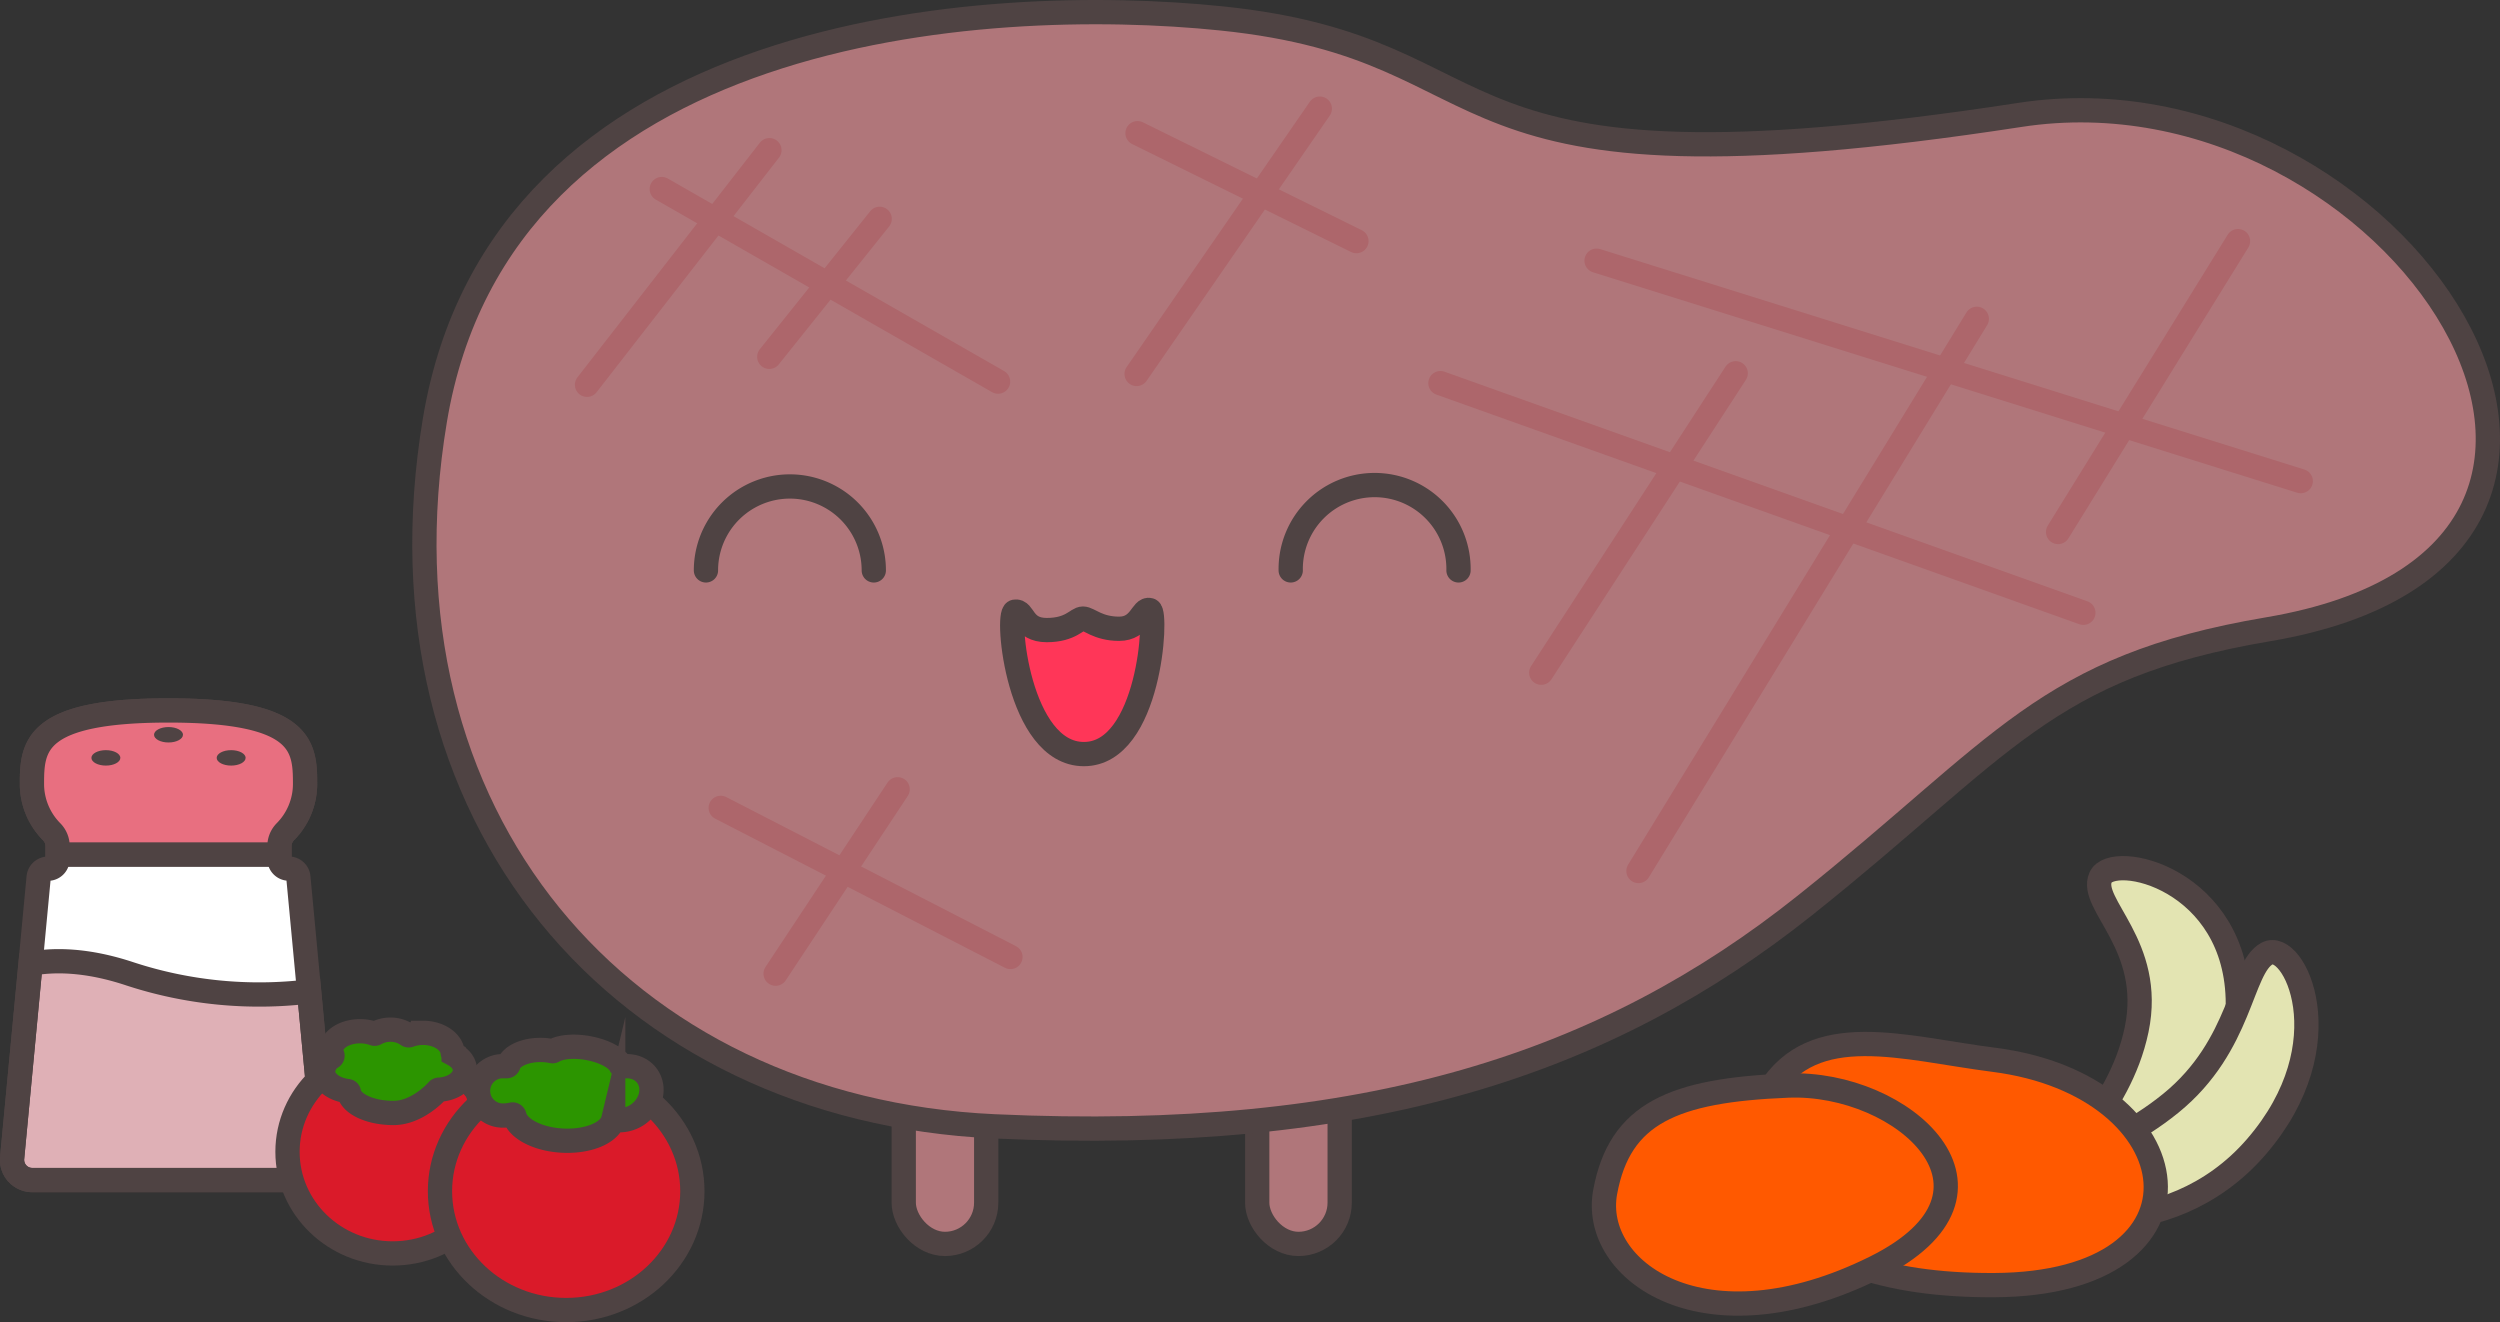 <svg xmlns="http://www.w3.org/2000/svg" viewBox="0 0 1029.99 544.73"><rect x="0" y="0" width="1029.99" height="544.73" fill="#333333" stroke="none"/><defs><style>.cls-1{fill:#fff;}.cls-2{fill:#dfb0b6;}.cls-10,.cls-11,.cls-12,.cls-13,.cls-2,.cls-3,.cls-4,.cls-6,.cls-7,.cls-8{stroke:#4f4343;}.cls-10,.cls-11,.cls-12,.cls-13,.cls-2,.cls-3,.cls-4,.cls-6,.cls-8,.cls-9{stroke-miterlimit:10;}.cls-10,.cls-11,.cls-12,.cls-13,.cls-2,.cls-3,.cls-4,.cls-6,.cls-7,.cls-8,.cls-9{stroke-width:10px;}.cls-3,.cls-7,.cls-9{fill:none;}.cls-4{fill:#e86f80;}.cls-5{fill:#4f4343;}.cls-6{fill:#b0767a;}.cls-6,.cls-7,.cls-8,.cls-9{stroke-linecap:round;}.cls-7{stroke-linejoin:round;}.cls-8{fill:#ff3658;}.cls-9{stroke:#ad666b;}.cls-10{fill:#da1a29;}.cls-11{fill:#2c9500;}.cls-12{fill:#e3e4b2;}.cls-13{fill:#ff5900;}</style></defs><title>dd</title><g id="Layer_2" data-name="Layer 2"><g id="구운_고기" data-name="구운 고기"><path class="cls-1" d="M53.6,401.25a171,171,0,0,0,73.75,7.24l-4.43-47.09a3.9,3.9,0,0,0-3.89-3.53,3.9,3.9,0,0,1-3.89-3.9v-1.92H23.71V354a3.91,3.91,0,0,1-3.9,3.9,3.9,3.9,0,0,0-3.88,3.53l-3.36,35.66C22.36,395.23,35.93,395.36,53.6,401.25Z"/><path class="cls-2" d="M127.35,408.49a171,171,0,0,1-73.75-7.24c-17.67-5.89-31.24-6-41-4.19L5,477.06a8.33,8.33,0,0,0,8.29,9.12H125.51a8.34,8.34,0,0,0,8.3-9.12Z"/><path class="cls-3" d="M15.93,361.4,5,477.06a8.33,8.33,0,0,0,8.29,9.12H125.51a8.34,8.34,0,0,0,8.3-9.12L122.92,361.4a3.9,3.9,0,0,0-3.89-3.53h0a3.9,3.9,0,0,1-3.89-3.9v-5.33a8.44,8.44,0,0,1,2.39-5.93,28,28,0,0,0,8.16-19.79h0c0-15.54-1.13-30.22-56.27-30.22s-56.26,14.68-56.26,30.22h0a28,28,0,0,0,8.15,19.79,8.41,8.41,0,0,1,2.4,5.93V354a3.91,3.91,0,0,1-3.9,3.9h0A3.9,3.9,0,0,0,15.93,361.4Z"/><line class="cls-3" x1="23.5" y1="352.05" x2="114.95" y2="352.05"/><path class="cls-4" d="M115.14,348.64a8.44,8.44,0,0,1,2.39-5.93,28,28,0,0,0,8.16-19.79h0c0-15.54-1.13-30.22-56.27-30.22s-56.26,14.68-56.26,30.22h0a28,28,0,0,0,8.15,19.79,8.41,8.41,0,0,1,2.4,5.93v3.41h91.43Z"/><ellipse class="cls-5" cx="69.42" cy="302.72" rx="5.96" ry="3.18"/><ellipse class="cls-5" cx="43.62" cy="312.24" rx="5.96" ry="3.18"/><ellipse class="cls-5" cx="95.23" cy="312.24" rx="5.96" ry="3.18"/><rect class="cls-6" x="372.34" y="440.68" width="33.97" height="71.81" rx="16.99"/><rect class="cls-6" x="517.97" y="440.68" width="33.97" height="71.81" rx="16.99"/><path class="cls-6" d="M503.17,7.58c-97.66-10.06-296.82,2.36-324,165.56S256,457,409.75,464.05s252.41-26.09,334-91.13,98.61-98.11,190.62-113.65C1120.46,227.86,986.46,23.6,832.13,47.35,580.12,86.13,628.67,20.49,503.17,7.58Z"/><path class="cls-6" d="M290.85,235A34.57,34.57,0,1,1,360,235"/><path class="cls-7" d="M531.77,235a34.57,34.57,0,1,1,69.13,0"/><path class="cls-8" d="M418.15,252c3.82-.7,3,7.59,13.09,7.59s12.46-4.74,14.92-4.74,6.06,4.2,14.92,4.2,9.37-8.7,12.62-7.7,0,59.33-27.14,59.33S414.33,252.74,418.15,252Z"/><line class="cls-9" x1="362.42" y1="90.16" x2="316.94" y2="147.01"/><line class="cls-9" x1="317" y1="61.87" x2="241.85" y2="158.53"/><line class="cls-9" x1="715.1" y1="153.78" x2="634.99" y2="277.15"/><line class="cls-9" x1="814.43" y1="131.35" x2="675.04" y2="358.85"/><line class="cls-9" x1="468.65" y1="54.87" x2="558.84" y2="99.34"/><line class="cls-9" x1="296.93" y1="332.84" x2="416.3" y2="394.27"/><line class="cls-9" x1="922.05" y1="99.34" x2="847.92" y2="219.18"/><line class="cls-9" x1="657.78" y1="107.4" x2="947.9" y2="198.22"/><line class="cls-9" x1="593.45" y1="157.85" x2="858.34" y2="252.46"/><line class="cls-9" x1="543.76" y1="44.76" x2="468.28" y2="154.07"/><line class="cls-9" x1="272.65" y1="77.89" x2="411.2" y2="157.22"/><line class="cls-9" x1="369.83" y1="325.18" x2="319.55" y2="401.15"/><ellipse class="cls-10" cx="161.78" cy="474.55" rx="43.33" ry="41.86"/><path class="cls-11" d="M191.54,440.88c0-2.67-1.83-5-4.65-6.51a.73.73,0,0,1-.37-.57c-.34-4.61-5.69-8.27-12.25-8.27a16.33,16.33,0,0,0-5.67,1,.68.68,0,0,1-.63-.09,12.19,12.19,0,0,0-7.12-2.22,12.4,12.4,0,0,0-6.15,1.6.69.69,0,0,1-.56.05,16.8,16.8,0,0,0-5.78-1c-6.54,0-11.85,3.47-11.85,7.75a5.32,5.32,0,0,0,.44,2.08.69.69,0,0,1-.26.83,7.24,7.24,0,0,0-3.57,5.84c0,4.09,4.35,7.48,10.06,8.14a.65.65,0,0,1,.59.53c.76,4.76,8.68,8.5,18.35,8.5,9.32,0,17-7.94,18.23-9.37a.69.69,0,0,1,.48-.23C186.81,448.68,191.54,445.17,191.54,440.88Z"/><path class="cls-12" d="M865.41,361.53c-4.78,11.05,22.11,27.92,14.87,62.68s-35.33,53-27.72,61.31,69.4-20,69.43-71.82S870.2,350.48,865.41,361.53Z"/><path class="cls-12" d="M934,392.86c-11,6-10.17,37.74-39.66,61.69s-58.9,24.54-59.71,36.21,58.15,24.33,94.95-18.26S945,386.83,934,392.86Z"/><path class="cls-13" d="M821.45,436.63c82.65,10.54,95.06,92.42,0,92.84-94.06.41-111.1-49.94-92.7-79.85S784.24,431.88,821.45,436.63Z"/><path class="cls-13" d="M736.63,447.25c47.32-1.91,98.64,43.81,36,74.93-70.7,35.12-117.3,1.27-111.3-31.12S689.31,449.15,736.63,447.25Z"/><ellipse class="cls-10" cx="233.26" cy="490.77" rx="51.99" ry="48.96"/><path class="cls-11" d="M260.06,439.4a11.87,11.87,0,0,0-3.52,0,.76.76,0,0,1-.81-.42c-1.26-2.76-5.91-5.53-12.14-6.91s-12.42-.94-15.56.91a.68.68,0,0,1-.54.09,23.38,23.38,0,0,0-4.85-.49c-6.65,0-12.15,2.66-13.15,6.15a.74.74,0,0,1-.79.54c-.39,0-.76,0-1.12,0a10.17,10.17,0,1,0,0,20.32,16.3,16.3,0,0,0,3.46-.42.76.76,0,0,1,.9.57c1.17,5,8.84,9.34,18.7,10.12,11,.88,20.64-2.95,22-8.61a8.2,8.2,0,0,0,.86.18,13.42,13.42,0,0,0,14.44-9.25C269.73,446.06,266.22,440.36,260.06,439.4Z"/></g></g></svg>